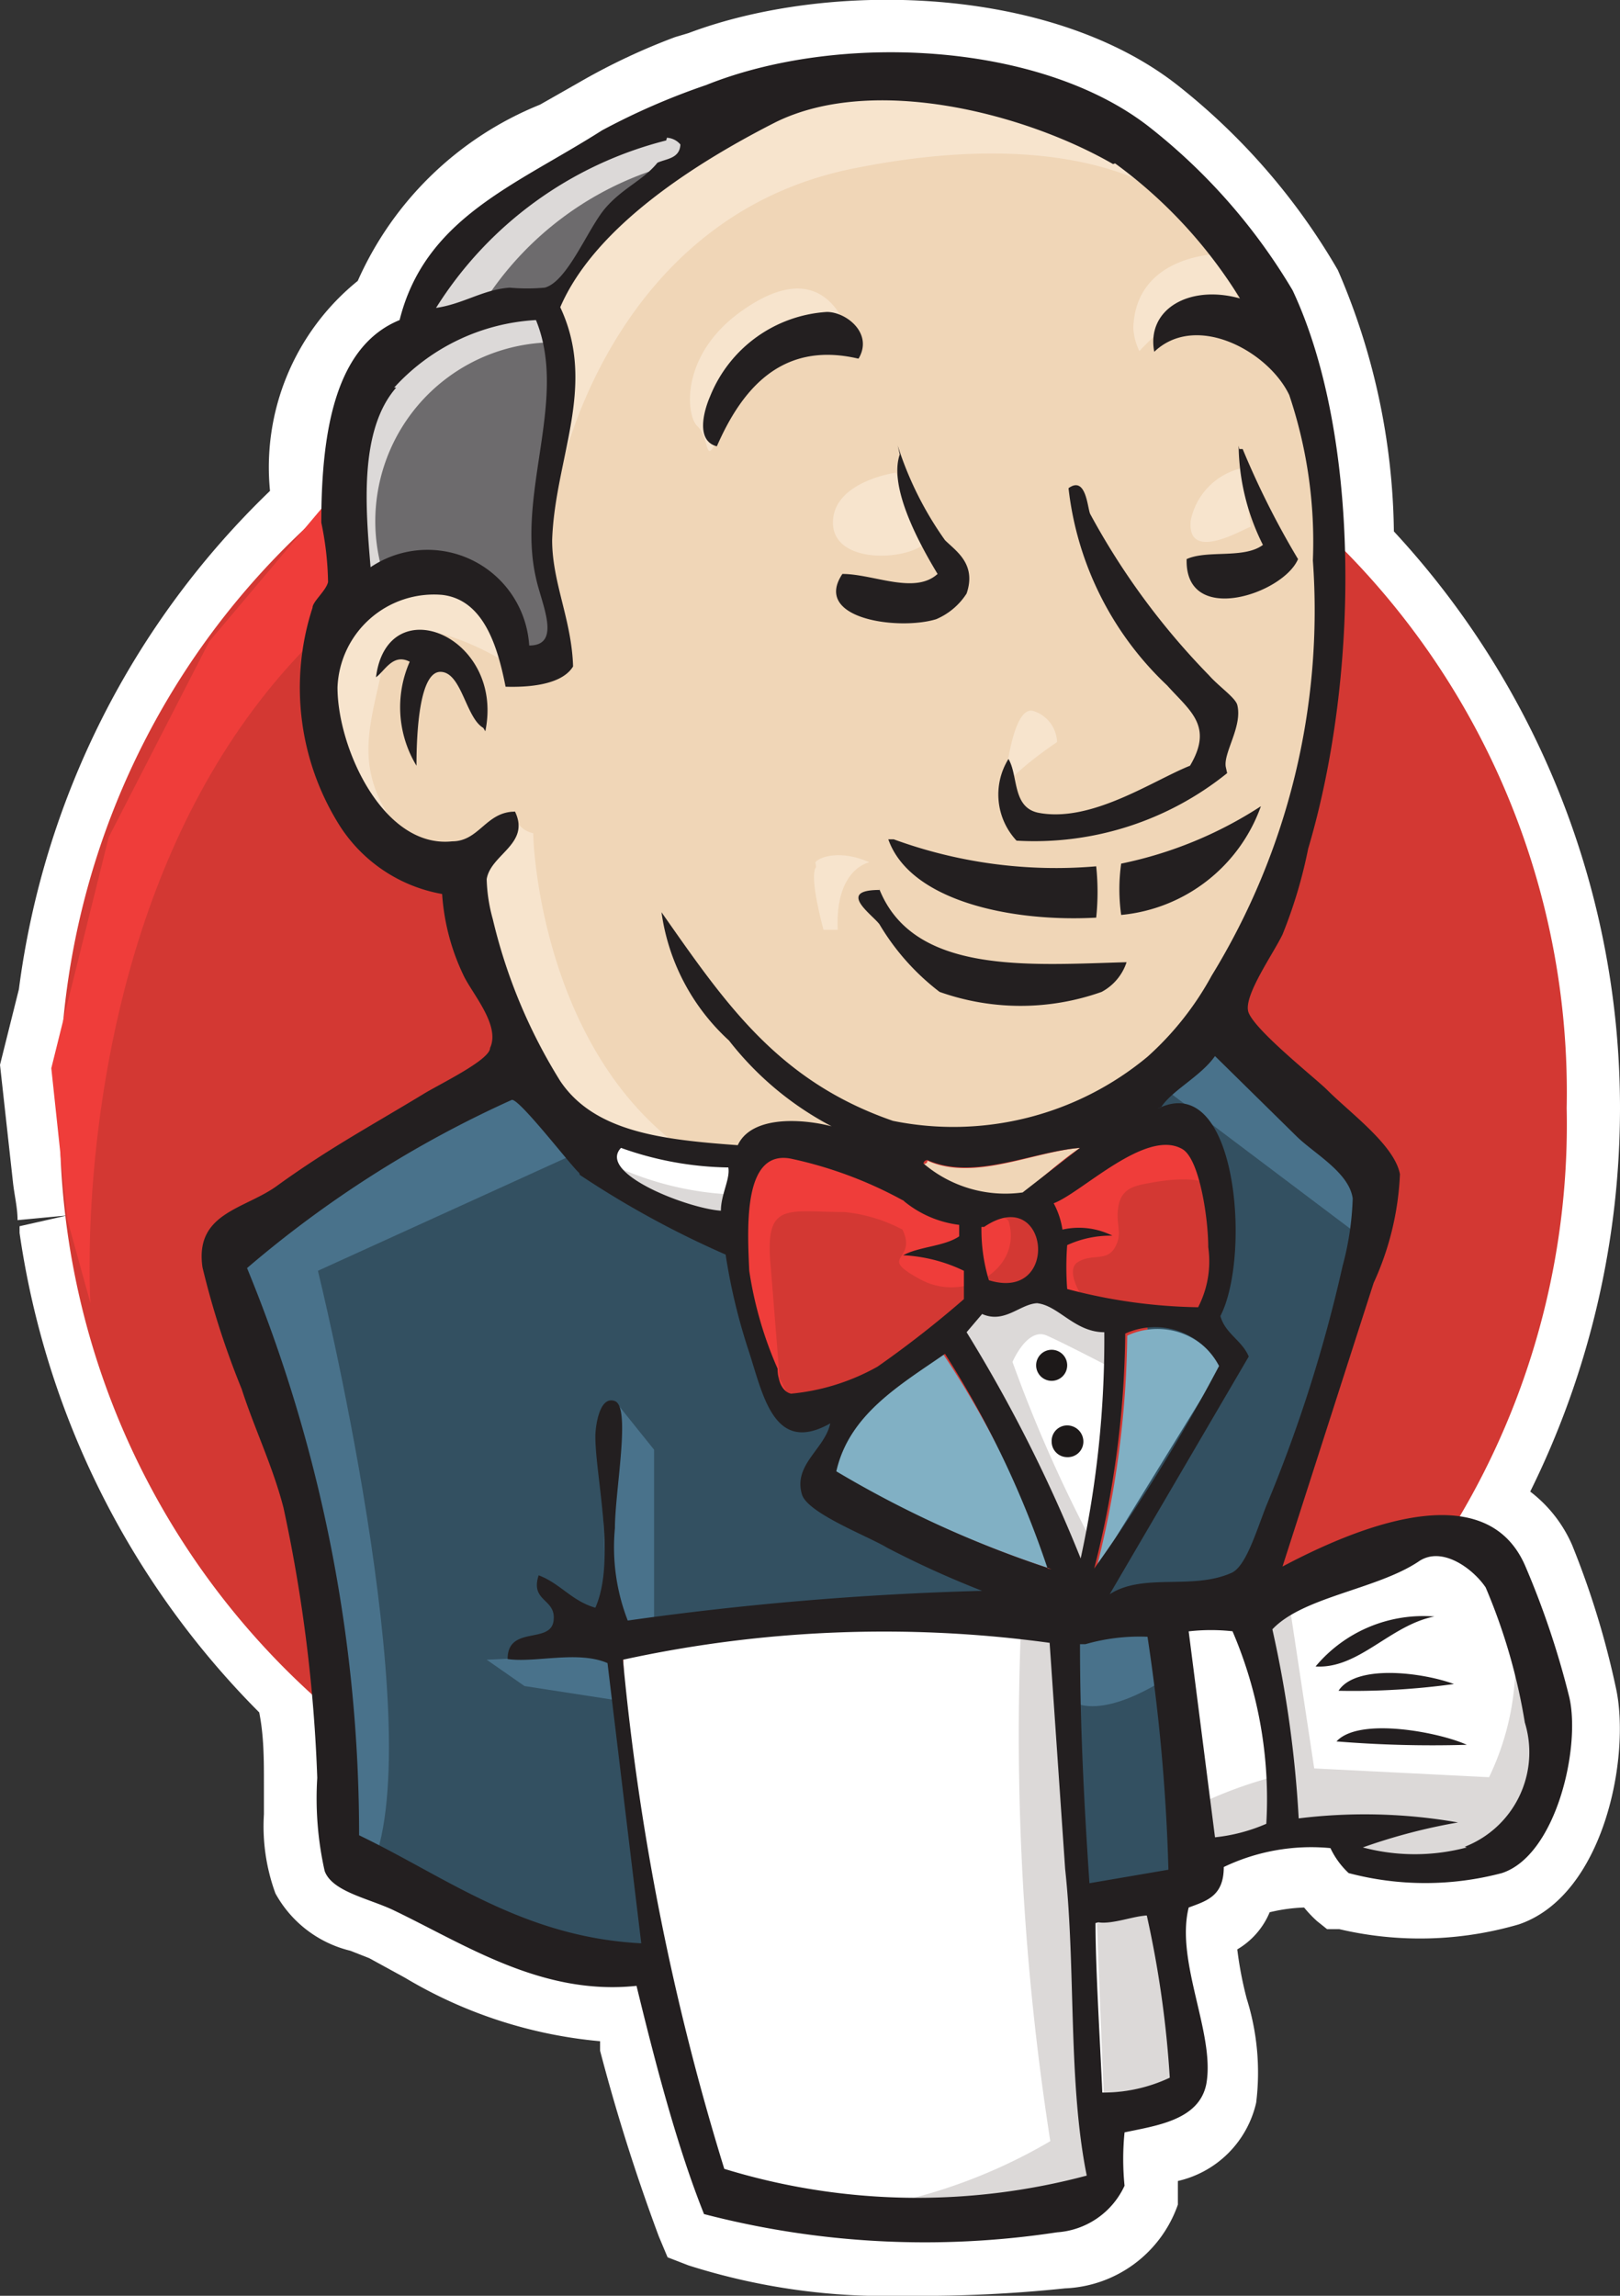 <svg id="bac9b5d1-36e4-45f1-a6a9-d77f14e034c0" data-name="Слой 1" xmlns="http://www.w3.org/2000/svg" width="24" height="34" viewBox="0 0 24 34"><rect x="0" y="0" width="24" height="34" fill="#333333" stroke="none"/><path d="M23.22,25.14a12.63,12.63,0,0,0-.65-1.94,1.21,1.21,0,0,0-1-.73,12,12,0,0,0,1.64-6.06,11.88,11.88,0,0,0-3.29-8.26,9.6,9.6,0,0,0-.77-3.85A8.74,8.74,0,0,0,17,1.86C15.37.61,12.4.48,10.46,1.2a10.22,10.22,0,0,0-1.54.67c-1.27.77-2.62,1.29-3,2.81C5,5.09,4.74,6.22,4.76,7.56l-.19.22A11.79,11.79,0,0,0,1,14.84l-.24,1,.18,1.59c0,.19,0,.38.06.57v.12A11.73,11.73,0,0,0,4.55,25c0,.45.07.9.1,1.35a4.91,4.91,0,0,0,.11,1.38c.13.3.65.4,1,.57C6.85,28.83,8,29.6,9.4,29.45c.33,1.15.65,2.38,1,3.38a13,13,0,0,0,5.23.27,1.19,1.19,0,0,0,1-.69,3.94,3.94,0,0,1,0-.79c.47-.1,1.1-.18,1.21-.71.14-.74-.46-1.81-.26-2.62.27-.1.56-.17.52-.6a3,3,0,0,1,1.58-.28,1.22,1.22,0,0,0,.27.37,4.44,4.44,0,0,0,2.27,0C23,27.48,23.39,25.89,23.22,25.14Zm-7,3.39.1,2.33C16.29,30.16,16.21,29.18,16.23,28.53Zm.72-.16h0a.71.71,0,0,0-.28,0A.74.74,0,0,1,17,28.37Zm-.4.06a.93.93,0,0,1-.32.05h0A.7.7,0,0,0,16.55,28.43ZM16.33,31h0a2.31,2.31,0,0,0,1-.22,14.16,14.16,0,0,0-.35-2.4h0a15.41,15.41,0,0,1,.34,2.4A2.31,2.31,0,0,1,16.33,31Z" fill="#fff"/><path d="M13.4,34a9.65,9.65,0,0,1-3.2-.45l-.31-.12-.13-.31a28.63,28.63,0,0,1-.87-2.75l0-.14A6.82,6.82,0,0,1,6,29.29L5.47,29l-.28-.11a1.73,1.73,0,0,1-1.11-.85,2.89,2.89,0,0,1-.17-1.17c0-.15,0-.31,0-.46,0-.35,0-.7-.07-1.05A12.6,12.6,0,0,1,.29,18.26l0-.1L1,18l-.74.07c0-.19-.05-.38-.07-.58L0,15.77l.28-1.12A12.46,12.46,0,0,1,4,7.27,3.55,3.55,0,0,1,5.3,4.16,5,5,0,0,1,8,1.55l.58-.33A9.45,9.45,0,0,1,10,.55L10.2.49c2.07-.78,5.34-.71,7.23.76A9.63,9.63,0,0,1,19.82,4a10,10,0,0,1,.83,3.87A12.56,12.56,0,0,1,24,16.41a12.81,12.81,0,0,1-1.33,5.68,2,2,0,0,1,.62.79A12.66,12.66,0,0,1,23.94,25h0c.22,1-.17,3.07-1.44,3.5a5.23,5.23,0,0,1-2.66.07l-.18,0-.15-.12a1.84,1.84,0,0,1-.19-.2,2.51,2.51,0,0,0-.51.07,1.15,1.15,0,0,1-.48.55,5.47,5.47,0,0,0,.14.73,3.65,3.65,0,0,1,.14,1.54,1.54,1.54,0,0,1-1.16,1.16v0l0,.15,0,.2a1.85,1.85,0,0,1-1.67,1.24A20.55,20.55,0,0,1,13.4,34ZM11,32.22a13.63,13.63,0,0,0,4.57.12,1.1,1.1,0,0,0,.36-.11,3.38,3.38,0,0,1,0-.65L16,31l.38-.12-.75,0,0-.55c0-.37-.05-.77-.06-1.15H15.4l.19-1.56.7.08a.08.08,0,0,1,.06,0h0l.16.63.14,0-.17-.68a1.29,1.29,0,0,1,.65,0h0l.23-.08h0V27.3l.41-.29a3.73,3.73,0,0,1,1.95-.36l.44,0,.2.39v0A3.38,3.38,0,0,0,22,27a2.23,2.23,0,0,0,.46-1.7h0a12.48,12.48,0,0,0-.59-1.79.49.49,0,0,0-.43-.3l-1.12-.15.58-1a11.3,11.3,0,0,0,1.54-5.67,11.08,11.08,0,0,0-3.08-7.72l-.21-.22v-.3a8.77,8.77,0,0,0-.69-3.53,8.38,8.38,0,0,0-1.95-2.18c-1.42-1.1-4.15-1.17-5.82-.54L10.55,2a7.71,7.71,0,0,0-1.26.55l-.61.36c-1.11.62-1.81,1.06-2,2l-.08.36-.33.15c-.62.29-.74,1.34-.73,2.18v.29l-.37.44a11.15,11.15,0,0,0-3.4,6.66l-.23.93.17,1.45c0,.2,0,.36.06.53l0,.14a11,11,0,0,0,3.3,6.47l.21.2,0,.3c0,.45.07.9.1,1.36,0,.18,0,.36,0,.54s0,.37,0,.5l.29.11.39.16.6.3a4.71,4.71,0,0,0,2.62.76l.62-.06L10.32,30C10.54,30.72,10.77,31.52,11,32.22Zm5.5-3.89,0,.09h.12v-.07Zm-11.16-1Z" fill="#fff"/><path d="M23.21,16.41A11.41,11.41,0,0,1,12.05,28.06,11.41,11.41,0,0,1,.89,16.41,11.42,11.42,0,0,1,12.05,4.76,11.42,11.42,0,0,1,23.21,16.41" fill="#d33833" fill-rule="evenodd"/><path d="M1.34,19.3S.54,7.15,11.5,6.8l-.76-1.3-5.95,2-1.69,2-1.49,2.9L.76,15.82,1,18.07" fill="#ef3d3a"/><path d="M16.75,16.48l-1.69.26-2.3.26-1.49,0L9.83,17l-1.11-.35-1-1.08L7,13.35l-.17-.47-1-.35-.6-1L4.76,10.1l.47-1.26,1.1-.39.89.44.43.95.51-.09.17-.21-.17-1,0-1.26.25-1.73v-1L9.14,3.3l1.36-1,2.38-1,2.63.39,2.3,1.69,1.07,1.73.68,1.25.16,3.13-.51,2.69-.93,2.38-.89,1.26" fill="#f0d6b7" fill-rule="evenodd"/><path d="M15.3,24l-6.08.26v1l.51,3.65-.25.3L5.23,27.76l-.3-.52-.43-4.9-1-2.95-.21-.7,3.4-2.38,1.07-.44L8.71,17l.81.74.93.31.43.13.51,2.25.38.48,1-.35L12.07,22l3.7,1.77L15.3,24" fill="#335061" fill-rule="evenodd"/><path d="M5.23,8.84l1.1-.39.89.44.43.95.51-.09.13-.52L8,8.23l.26-2.38-.22-1.3.77-.92L10.5,2.29,10,1.64,7.69,2.81l-1,.78L6.16,4.81,5.31,6,5.06,7.37l.16,1.47" fill="#6d6b6d" fill-rule="evenodd"/><path d="M7,4.76a4.78,4.78,0,0,1,3.19-2.38c2.55-.78.12-.57.12-.57L7.52,2.9,6.46,4,6,4.85l1-.08M5.69,8.54A2.65,2.65,0,0,1,8.2,5.07l-.13-.52-2.33.56L5.06,7.37l.17,1.47.46-.3" fill="#dcd9d8" fill-rule="evenodd"/><path d="M7.05,12.57,7.61,12a.36.36,0,0,0,.29.34c0,.3.17,3,2,4.51.17.13-1.36-.22-1.36-.22L7.17,14.48m7.7-2.73s.1-1.32.44-1.22a.5.5,0,0,1,.35.46s-.84.56-.79.76" fill="#f7e4cd" fill-rule="evenodd"/><path d="M18.41,6.93a1,1,0,0,0-.77.78c-.06.63.77.13.89.09M13.27,7s-.93.13-.93.74,1.06.57,1.36.31" fill="#f7e4cd"/><path d="M7.48,9.8s-1.62-1-1.79-.05S5.14,11.4,6,12.4l-.55-.17-.51-1.35-.17-1.3,1-1,1.11.09.64.52,0,.65m.76-2.74S9,3.24,12.62,2.5c3-.61,4.6.13,5.19.82,0,0-2.68-3.25-5.23-2.26s-4.42,2.85-4.38,4l0,2m9.87-3.3s-1.24,0-1.28,1.09a.86.86,0,0,0,.09.35s1-1.13,1.57-.52m-5.78.63s-.21-1.73-1.66-.72c-.94.65-.85,1.56-.68,1.72s.12.53.25.29.09-1,.56-1.24,1.23-.46,1.53-.06" fill="#f7e4cd" fill-rule="evenodd"/><path d="M8.71,17l-4,1.82s1.66,6.73.81,8.81l-.6-.21,0-2.57-1.1-4.84L3.31,18.7l4.18-2.86,1.23,1.21m.4,3.71.57.71v2.6H9l-.08-2c0-.22.08-1,.08-1m.13,3.42-1.92.09.56.39,1.36.21" fill="#49728b" fill-rule="evenodd"/><path d="M15.68,24,17.26,24l.38,4L16,28.19,15.68,24" fill="#335061" fill-rule="evenodd"/><path d="M16.11,24l2.38-.13,1-2.65c0-.13.85-3.64.85-3.64l-1.91-2L18,15.22l-1,1v4L16.11,24" fill="#335061" fill-rule="evenodd"/><path d="M17.17,23.72,15.69,24l.21,1.21c.55.26,1.49-.43,1.49-.43m-.17-8.68,3,2.26.09-1L18,15.22l-.8.91" fill="#49728b" fill-rule="evenodd"/><path d="M10.61,32.57l-.88-3.64L9.3,26.24l-.08-2,4-.21h2.48l-.23,4.56.38,3.52,0,.65L12.57,33l-2-.44" fill="#fff" fill-rule="evenodd"/><path d="M15.13,24a39,39,0,0,0,.43,7.71,8,8,0,0,1-3.15,1.05L16,32.61l.43-.26-.51-7.12-.13-1.52" fill="#dcd9d8" fill-rule="evenodd"/><path d="M17.71,27.63l1.66-.48L22.52,27,23,25.5l-.85-2.56-1-.13-1.36.44-1.31.65-.69-.13-.54.21" fill="#fff" fill-rule="evenodd"/><path d="M17.68,26.76A6.39,6.39,0,0,1,19,26.28l-.47-2.38.56-.22.38,2.51,2.59.13a3.93,3.93,0,0,0,.38-2l.47,1.38,0,.78-.68,1.05-.76.17-1.28-.05-.42-.56-1.49.22-.47.17" fill="#dcd9d8" fill-rule="evenodd"/><path d="M16,23.68l-.93-2.43-1-1.43s.21-.61.51-.61h1l.93.35-.08,1.6L16,23.68" fill="#fff"/><path d="M16.19,22.86A20.86,20.86,0,0,1,15,20.17s.22-.52.51-.39.94.47.94.47v-.82L15,19.12l-1,.13,1.65,4,.34,0" fill="#dcd9d8" fill-rule="evenodd"/><path d="M11,17.13,9.82,17l-1.11-.35V17l.54.61,1.69.78" fill="#fff"/><path d="M9.09,17.26a4.65,4.65,0,0,0,1.75.43l0,.52L9.69,18,9,17.43l.12-.17" fill="#dcd9d8" fill-rule="evenodd"/><path d="M17.71,19.36a7.7,7.7,0,0,1-2-.28,6,6,0,0,1,0-.64,1.36,1.36,0,0,1,.67-.14,1.11,1.11,0,0,0-.74-.09,1.25,1.25,0,0,0-.13-.4C16,17.67,17,16.7,17.49,17c.26.15.37,1,.39,1.45a1.48,1.48,0,0,1-.17.89" fill="#d33833" fill-rule="evenodd"/><path d="M17.71,19.36a7.7,7.7,0,0,1-2-.28,6,6,0,0,1,0-.64,1.36,1.36,0,0,1,.67-.14,1.11,1.11,0,0,0-.74-.09,1.25,1.25,0,0,0-.13-.4C16,17.67,17,16.7,17.49,17c.26.15.37,1,.39,1.45A1.48,1.48,0,0,1,17.71,19.36Z" fill="none" stroke="#d33833" stroke-miterlimit="8" stroke-width="0.51"/><path d="M14.26,18.15v.17c-.22.16-.59.15-.83.28a2.17,2.17,0,0,1,.9.23l0,.42a14.7,14.7,0,0,1-1.27,1,3.28,3.28,0,0,1-1.29.4c-.13,0-.15-.21-.2-.37a5.31,5.31,0,0,1-.41-1.45c0-.67-.1-1.8.61-1.66a6,6,0,0,1,1.68.63,1.81,1.81,0,0,0,.84.37" fill="#d33833" fill-rule="evenodd"/><path d="M14.26,18.15v.17c-.22.16-.59.15-.83.28a2.17,2.17,0,0,1,.9.23l0,.42a14.7,14.7,0,0,1-1.27,1,3.28,3.28,0,0,1-1.29.4c-.13,0-.15-.21-.2-.37a5.31,5.31,0,0,1-.41-1.45c0-.67-.1-1.8.61-1.66a6,6,0,0,1,1.68.63,1.81,1.81,0,0,0,.84.37Z" fill="none" stroke="#d33833" stroke-miterlimit="8" stroke-width="0.51"/><path d="M14.67,19a2.59,2.59,0,0,1-.11-.79c1-.66,1.14,1.11.11.79" fill="#d33833" fill-rule="evenodd"/><path d="M14.67,19a2.59,2.59,0,0,1-.11-.79C15.52,17.51,15.7,19.28,14.67,19Z" fill="none" stroke="#d33833" stroke-miterlimit="8" stroke-width="0.51"/><path d="M16.06,19.25s-.3-.43-.09-.56.43,0,.55-.22,0-.34.05-.61.25-.3.46-.34.81-.13.9.08l-.26-.78-.51-.17-1.62,1-.08.48v1m-3.88,1.65-.16-2c-.1-1,.23-.83,1.09-.83a2.34,2.34,0,0,1,.86.26c.23.48-.4.38.27.74s1.52-.18,1.3-.87c-.12-.15-.65-.05-.84-.15l-1-.52c-.42-.23-1.4-.55-1.85-.24-1.14.79.08,2.77.48,3.6" fill="#ef3d3a" fill-rule="evenodd"/><path d="M12.71,5.31c-1.16-.27-1.74.5-2.09,1.3-.31-.08-.2-.51-.1-.74a2,2,0,0,1,1.73-1.25c.29,0,.69.32.47.69m5.64,1.34h.05a12.41,12.41,0,0,0,.82,1.63c-.22.52-1.68,1-1.65,0,.31-.14.85,0,1.13-.21a3.35,3.35,0,0,1-.36-1.47m-5.05,0A5.06,5.06,0,0,0,14,8c.16.16.47.35.32.79a1,1,0,0,1-.45.38c-.55.17-1.84,0-1.39-.67.46,0,1.07.31,1.41,0-.26-.43-.73-1.28-.56-1.77m4.85,4.72a4.55,4.55,0,0,1-3.12,1,1,1,0,0,1-.12-1.21c.15.25.05.73.46.8.78.14,1.68-.48,2.23-.7.35-.59,0-.81-.34-1.19a4.74,4.74,0,0,1-1.46-2.92c.26-.19.28.29.32.38A10.7,10.7,0,0,0,17.91,10c.15.17.39.33.42.44.08.32-.21.71-.17.92m-11-.58c-.26-.15-.32-.82-.63-.83s-.36.86-.36,1.39A1.67,1.67,0,0,1,6.07,9.8c-.25-.13-.37.14-.5.23.17-1.33,1.91-.61,1.62.8m11.49,1.11a2.44,2.44,0,0,1-2.07,1.61,2.73,2.73,0,0,1,0-.76,6,6,0,0,0,2.07-.85m-5.44.49a7,7,0,0,0,3,.4,3.64,3.64,0,0,1,0,.76c-1.26.07-2.76-.25-3.08-1.16m-.14.72c.5,1.29,2.22,1.14,3.67,1.1a.77.77,0,0,1-.37.44,3.59,3.59,0,0,1-2.4,0,3.52,3.52,0,0,1-.89-1c-.1-.14-.65-.51,0-.51" fill="#231f20" fill-rule="evenodd"/><path d="M18.09,20.24l-1.85,3a14.49,14.49,0,0,0,.46-3.46,1.06,1.06,0,0,1,1.39.48" fill="#81b0c4" fill-rule="evenodd"/><path d="M21.25,23.94c-.66.13-1.12.78-1.76.74a2.08,2.08,0,0,1,1.76-.74m.29,1a10.9,10.9,0,0,1-1.71.1c.26-.4,1.25-.27,1.71-.1m.19.9a17.51,17.51,0,0,1-1.93-.05c.34-.37,1.54-.13,1.93.05" fill="#231f20" fill-rule="evenodd"/><path d="M17,28.37a14.16,14.16,0,0,1,.35,2.4,2.31,2.31,0,0,1-1,.22l-.1-2.51c.22,0,.55-.16.72-.1" fill="#dcd9d8" fill-rule="evenodd"/><path d="M16,17c-.3.2-.56.45-.85.67a1.85,1.85,0,0,1-1.47-.43s.06,0,.06-.05c.69.31,1.56-.13,2.26-.19" fill="#f0d6b7" fill-rule="evenodd"/><path d="M12.36,21.79c.19-.84.93-1.28,1.61-1.74a13.88,13.88,0,0,1,1.58,3.18,16.44,16.44,0,0,1-3.19-1.44" fill="#81b0c4" fill-rule="evenodd"/><path d="M16.23,28.48c0,.69.07,1.79.1,2.51a2.31,2.31,0,0,0,1-.22,15.41,15.41,0,0,0-.34-2.4c-.18,0-.5.13-.72.1Zm-7-3.89a37.21,37.21,0,0,0,1.5,7.53,9.74,9.74,0,0,0,5.37.1c-.28-1.38-.16-3.07-.32-4.54l-.23-3.35a18.14,18.14,0,0,0-6.32.25ZM16,24.35c0,1.19.06,2.36.14,3.54l1.17-.2A28,28,0,0,0,17,24.24a2.9,2.9,0,0,0-.92.11Zm2.27-.19a2.91,2.91,0,0,0-.66,0L18,27.21a2.57,2.57,0,0,0,.76-.2,6.29,6.29,0,0,0-.5-2.85Zm3.43,3.19a1.5,1.5,0,0,0,.89-1.84,8.64,8.64,0,0,0-.58-2c-.18-.27-.65-.63-1-.38-.62.41-1.71.52-2.16,1a17,17,0,0,1,.39,2.8,8,8,0,0,1,2.36.06,8.55,8.55,0,0,0-1.41.37,3,3,0,0,0,1.54,0Zm-6.18-4.12A14.3,14.3,0,0,0,14,20.05c-.68.47-1.42.9-1.61,1.74a15.9,15.9,0,0,0,3.19,1.45Zm1.15-3.46a14.49,14.49,0,0,1-.46,3.46,26.19,26.19,0,0,0,1.85-3,1.07,1.07,0,0,0-1.39-.48Zm-1.29-.47c-.26,0-.49.31-.83.16l-.23.27a21.87,21.87,0,0,1,1.69,3.35,15.22,15.22,0,0,0,.35-3.35c-.44,0-.68-.4-1-.43Zm-.84-1.13a2.59,2.59,0,0,0,.11.79C15.72,19.29,15.54,17.52,14.58,18.17Zm-1.14-.38a6.1,6.1,0,0,0-1.68-.63c-.71-.14-.65,1-.62,1.66a5.68,5.68,0,0,0,.42,1.45c0,.16.06.34.2.37a3.23,3.23,0,0,0,1.28-.4,15.35,15.35,0,0,0,1.28-1l0-.42a2.33,2.33,0,0,0-.9-.23c.24-.13.61-.13.83-.28v-.17a1.59,1.59,0,0,1-.84-.37ZM9.2,17c-.36.38,1,.9,1.48.93,0-.24.14-.47.11-.64A4.9,4.9,0,0,1,9.2,17Zm4.54.18s-.05,0-.06.05a1.87,1.87,0,0,0,1.47.43L16,17C15.31,17.05,14.43,17.49,13.74,17.18Zm4.16,1.29c0-.43-.13-1.3-.38-1.45-.54-.32-1.5.65-1.91.8a1.2,1.2,0,0,1,.13.39,1.11,1.11,0,0,1,.74.09,1.54,1.54,0,0,0-.67.14,4.36,4.36,0,0,0,0,.65,8,8,0,0,0,1.94.27A1.48,1.48,0,0,0,17.9,18.47Zm-9.32-1.1c-.11-.09-.9-1.12-1-1.08a16.38,16.38,0,0,0-3.92,2.49,22.07,22.07,0,0,1,1.66,8.4c1.29.62,2.43,1.51,4.18,1.6L9,24.63c-.44-.19-1.07,0-1.48-.06,0-.5.63-.22.68-.56s-.35-.28-.22-.68c.32.12.49.38.84.48.31-.7,0-1.94,0-2.54,0-.11.05-.61.29-.52s0,1.33,0,1.88A3,3,0,0,0,9.3,24a46.24,46.24,0,0,1,5.25-.44,14.31,14.31,0,0,1-1.41-.64c-.28-.17-1.18-.51-1.26-.79-.13-.44.34-.67.42-1.05-.85.48-1-.45-1.22-1.11a8.75,8.75,0,0,1-.33-1.39,14,14,0,0,1-2.16-1.18Zm8.57-.95c1.18-.59,1.39,2.18.93,3.07.07.26.32.36.42.6l-2.06,3.52c.5-.32,1.21-.06,1.79-.31.22-.08.37-.59.53-1a21.39,21.39,0,0,0,1.13-3.55,4.32,4.32,0,0,0,.15-1c-.05-.38-.56-.66-.82-.91L18,15.64c-.21.3-.64.51-.8.76ZM5.87,5.74c-.56.64-.45,1.82-.38,2.66A1.51,1.51,0,0,1,7.84,9.56c.49,0,.18-.62.1-1-.29-1.27.48-2.65,0-3.82a3.07,3.07,0,0,0-2.1,1Zm4-3.66A5.66,5.66,0,0,0,6.46,4.56c.41-.06.69-.27,1.09-.3a2.9,2.9,0,0,0,.52,0c.34-.09.64-.88.9-1.18s.56-.41.77-.67c.13-.06.33-.06.34-.27a.28.28,0,0,0-.2-.1Zm6.62.35c-1.32-.76-3.56-1.33-5-.62-1.14.58-2.67,1.53-3.19,2.74C8.85,5.72,8.22,6.79,8.18,8c0,.63.29,1.18.31,1.87-.17.28-.68.31-1,.3-.12-.61-.33-1.29-.94-1.36A1.43,1.43,0,0,0,5,10.18c0,.9.68,2.39,1.7,2.28.4,0,.5-.44.93-.44.23.48-.36.63-.42,1a2.42,2.42,0,0,0,.09.59,8,8,0,0,0,1,2.4c.51.76,1.53.87,2.63.95.2-.43.92-.4,1.39-.28a4.67,4.67,0,0,1-1.52-1.27,3.16,3.16,0,0,1-1-1.9c.94,1.34,1.72,2.5,3.43,3.09A4.5,4.5,0,0,0,17,15.65a4.5,4.5,0,0,0,.95-1.2,10.34,10.34,0,0,0,1.5-6.15,6.82,6.82,0,0,0-.35-2.45c-.31-.65-1.38-1.23-2-.64-.12-.63.52-1,1.27-.79a7.05,7.05,0,0,0-1.85-2ZM19,23.2c1-.53,3-1.41,3.6,0a12.63,12.63,0,0,1,.65,1.94c.17.75-.2,2.34-1,2.6a4.44,4.44,0,0,1-2.27,0,1.22,1.22,0,0,1-.27-.37,3,3,0,0,0-1.58.28c0,.43-.25.5-.52.6-.2.81.4,1.88.26,2.62-.11.53-.74.61-1.21.71a3.94,3.94,0,0,0,0,.79,1.19,1.19,0,0,1-1,.69,13,13,0,0,1-5.23-.27c-.4-1-.72-2.23-1-3.38-1.41.15-2.55-.62-3.62-1.13-.37-.17-.89-.27-1-.57a4.91,4.91,0,0,1-.11-1.38,22.64,22.64,0,0,0-.5-4c-.16-.62-.43-1.17-.62-1.76A12.48,12.48,0,0,1,3,18.77c-.12-.82.64-.86,1.12-1.22.75-.54,1.33-.85,2.14-1.34.24-.15,1-.51,1-.69.16-.34-.28-.82-.4-1.09a3.28,3.28,0,0,1-.31-1.19,2.27,2.27,0,0,1-1.51-1A3.83,3.83,0,0,1,4.63,9c0-.09.2-.25.23-.38a4.57,4.57,0,0,0-.1-.88c0-1.41.23-2.62,1.16-3,.38-1.52,1.73-2,3-2.81a10.22,10.22,0,0,1,1.54-.67C12.4.48,15.37.61,17,1.86A8.74,8.74,0,0,1,19.15,4.3c1,2.13,1,5.68.23,8.27A7.05,7.05,0,0,1,19,13.84c-.14.29-.56.88-.51,1.13s1,1,1.17,1.17c.35.35,1,.82,1.08,1.25A4.29,4.29,0,0,1,20.35,19L19,23.2" fill="#231f20" fill-rule="evenodd"/><path d="M12.08,12.77c.06-.08.37-.19.8,0,0,0-.51.09-.47,1l-.21,0s-.22-.79-.11-.93" fill="#f7e4cd" fill-rule="evenodd"/><path d="M15.81,20.23a.23.23,0,1,1-.23-.24.23.23,0,0,1,.23.24m.24,1.12a.23.23,0,0,1-.24.23.23.23,0,0,1-.23-.23.23.23,0,0,1,.23-.24.24.24,0,0,1,.24.24" fill="#1d1919" fill-rule="evenodd"/></svg>